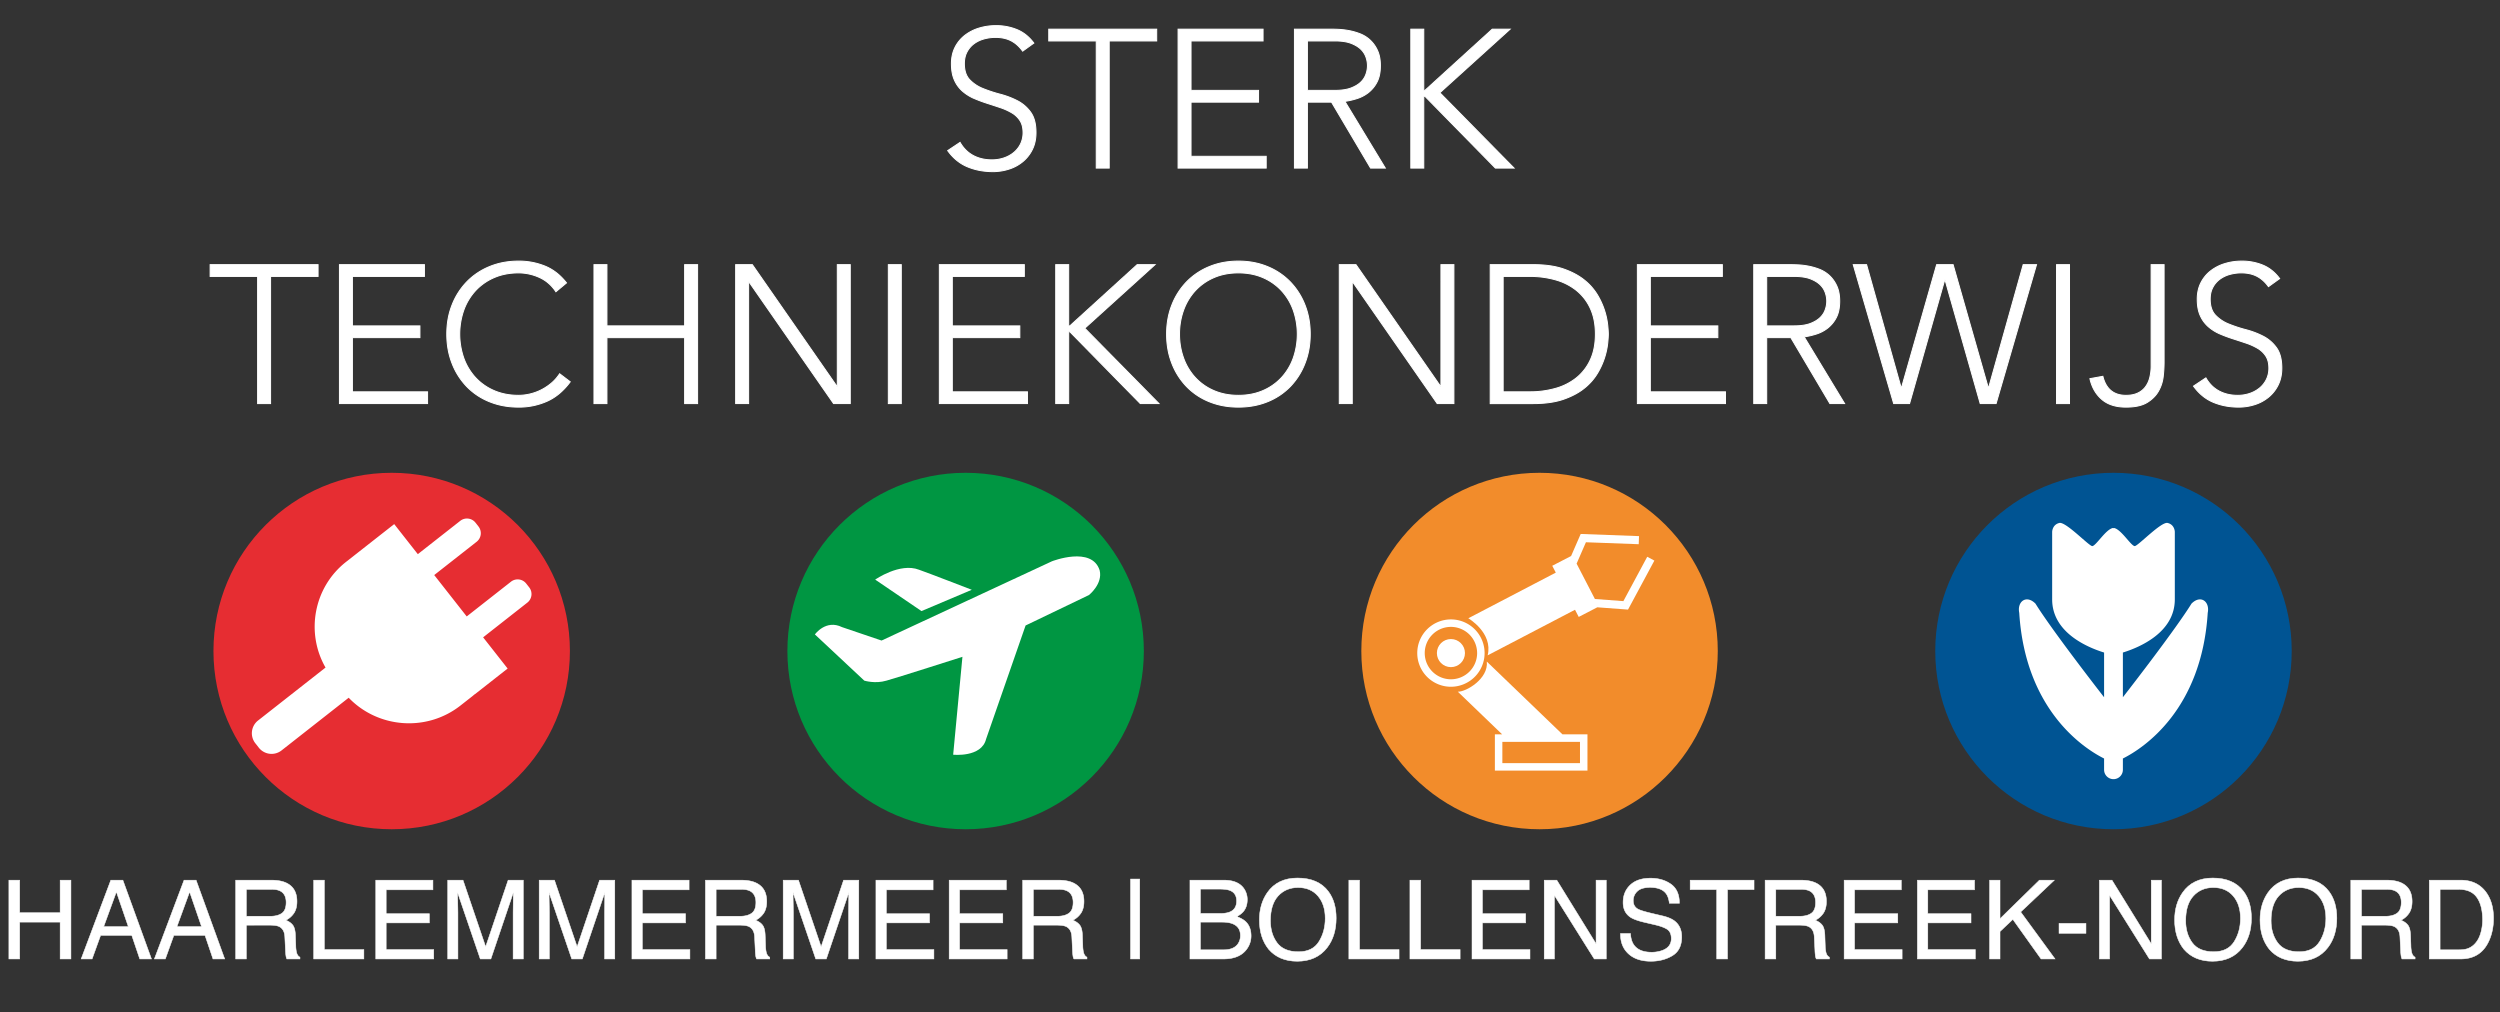 <svg id="Laag_1" data-name="Laag 1" xmlns="http://www.w3.org/2000/svg" viewBox="0 0 4910.978 1987.975">
  <rect x="0" y="0" width="4910.978" height="1987.975" fill="#333333" stroke="none"/>
  <defs>
    <style>
      .cls-1 {
        fill: #005493;
      }

      .cls-2, .cls-6, .cls-7 {
        fill: #fff;
      }

      .cls-3 {
        fill: #f28c2b;
      }

      .cls-4 {
        fill: #e62d32;
      }

      .cls-5 {
        fill: #009642;
      }

      .cls-6, .cls-7 {
        stroke: #fff;
        stroke-miterlimit: 10;
      }

      .cls-6 {
        stroke-width: 2px;
      }
    </style>
  </defs>
  <title>Logo vierkant lijnen Sterk TechniekOnderwijs</title>
  <g>
    <g>
      <circle class="cls-1" cx="4151.712" cy="1278.864" r="350.105"/>
      <path class="cls-2" d="M3979.064,2313.046c-31.289,50.336-117.461,161.643-134.826,183.969v-87.828c33.231-10.314,102.013-39.489,102.013-104.411V2172.3s0-14.254-14.114-17.665c-12.629-3.03-57.943,45.1-64.628,45.477-7.428-.377-26.741-33.348-40.856-35.621a1.171,1.171,0,0,1-1.753,0c-14.114,2.273-33.428,35.244-40.856,35.621-6.685-.377-52-48.507-64.627-45.477-14.114,3.411-14.114,17.665-14.114,17.665v132.479c0,64.922,68.783,94.1,102.013,104.411v87.828c-17.366-22.326-103.539-133.633-134.828-183.969-18.191-18.189-36.382-3.788-31.834,18.194,11.9,189.79,125.015,265.3,166.662,286.1v22.118a18.461,18.461,0,0,0,36.922,0v-22.118c41.647-20.8,154.759-96.313,166.661-286.1C4015.446,2309.258,3997.255,2294.856,3979.064,2313.046Z" transform="translate(325.936 -1127.342)"/>
    </g>
    <g>
      <circle class="cls-3" cx="3024.28" cy="1278.864" r="350.105"/>
      <g>
        <g>
          <path class="cls-2" d="M2524.255,2476.4a66.142,66.142,0,1,1,66.142-66.142A66.217,66.217,0,0,1,2524.255,2476.4Zm0-117.6a51.457,51.457,0,1,0,51.457,51.457A51.515,51.515,0,0,0,2524.255,2358.8Z" transform="translate(325.936 -1127.342)"/>
          <circle class="cls-2" cx="2850.191" cy="1282.919" r="27.581"/>
        </g>
        <path class="cls-2" d="M2743.358,2569.914l-148.626-143c3.652,33.945-41.026,59.819-56.958,59.2l87.095,83.795H2610.6v71.146h181.859v-71.146Zm34.418,56.461H2625.288V2584.6h152.488Z" transform="translate(325.936 -1127.342)"/>
        <path class="cls-2" d="M2923.889,2228.584l-14.011-7.534-46.864,87.144-55.938-4.182-35.944-69.47,18.3-41.992,103.713,3.84.588-15.9-114.55-4.244-18.894,43.346-37,19.143,6.951,13.435-171.855,89.7s48.888,28.455,38.012,72.828l171.594-89.562,7.282,14.075,36.519-18.894,60.336,4.512Z" transform="translate(325.936 -1127.342)"/>
      </g>
    </g>
    <g>
      <circle class="cls-4" cx="769.416" cy="1278.864" r="350.105"/>
      <path class="cls-2" d="M713.628,2281.173l-5.924-7.547a21.35,21.35,0,0,0-29.889-3.6l-86.935,68.241-63.834-81.286,83.382-65.451a21.377,21.377,0,0,0,3.605-29.927l-5.924-7.547a21.35,21.35,0,0,0-29.889-3.6l-83.412,65.475-46.372-59.05-70.4,55.24-24.2,18.989c-63.733,50.007-79.577,139.236-40.307,207.562L180.9,2542.778a31.791,31.791,0,0,0-5.362,44.5l6.976,8.887a31.832,31.832,0,0,0,44.562,5.368l131.932-103.562c57.5,59.853,152.912,67.667,219.526,15.4l22.978-18.029c1.672-1.312,3.261-2.69,4.812-4.1l.161.193,64.774-50.823-48.14-61.3,86.9-68.218A21.377,21.377,0,0,0,713.628,2281.173Z" transform="translate(325.936 -1127.342)"/>
    </g>
    <g>
      <circle class="cls-5" cx="1896.848" cy="1278.864" r="350.105"/>
      <g>
        <path class="cls-2" d="M1405.8,2385.619l334.668-155.687s78.412-30.718,93.772,17.784c6.467,26.676-21.018,48.5-21.018,48.5l-124.49,59.82s-71.945,206.54-77.6,223.112c-8.97,36.628-64.67,30.718-64.67,30.718l18.22-192.271s-132.932,42.47-149.177,46.763c-22.23,6.718-43.652,0-43.652,0l-97.005-90.744s21.422-30.109,53.353-14.345Z" transform="translate(325.936 -1127.342)"/>
        <path class="cls-2" d="M1583.041,2285.915l-98.827,41.83-90.942-61.841s48.5-33.952,86.092-19.4C1496.774,2252.522,1583.041,2285.915,1583.041,2285.915Z" transform="translate(325.936 -1127.342)"/>
      </g>
    </g>
  </g>
  <g>
    <path class="cls-6" d="M1559.994,1407.051q10.02,17.347,26.021,25.828t36.429,8.481a72.775,72.775,0,0,0,23.9-3.855,60.914,60.914,0,0,0,19.467-10.793,50.818,50.818,0,0,0,13.107-16.769,49.714,49.714,0,0,0,4.819-22.166q0-14.257-5.975-23.515a47.964,47.964,0,0,0-16-15.227,118.042,118.042,0,0,0-22.552-10.216q-12.532-4.238-25.828-8.481t-25.828-9.637a86.413,86.413,0,0,1-22.551-14.071,62.643,62.643,0,0,1-16-21.78q-5.982-13.1-5.975-32.382,0-18.115,7.131-32.188a68.77,68.77,0,0,1,19.275-23.515,85.868,85.868,0,0,1,27.948-14.264,113.114,113.114,0,0,1,33.153-4.818,107.33,107.33,0,0,1,41.44,7.9q19.082,7.906,32.96,26.406l-21.973,15.806q-9.641-13.49-22.552-20.239t-30.646-6.746a83.289,83.289,0,0,0-23.515,3.277,58.75,58.75,0,0,0-19.468,9.637,47.419,47.419,0,0,0-13.3,16q-5.015,9.641-5.012,22.744,0,20.438,10.408,31.418a73.386,73.386,0,0,0,26.021,17.347,275.822,275.822,0,0,0,33.924,11.18,164.531,164.531,0,0,1,33.923,12.914,73.193,73.193,0,0,1,26.021,22.551q10.408,14.456,10.408,39.9,0,18.5-6.939,32.767a72.079,72.079,0,0,1-18.7,24.093,80.853,80.853,0,0,1-27.177,14.841,103,103,0,0,1-32,5.012q-26.988,0-49.729-9.445t-38.935-31.8Z" transform="translate(325.936 -1127.342)"/>
    <path class="cls-6" d="M1827.527,1207.75h-93.29v-23.13h212.022v23.13h-93.29v249.8h-25.443Z" transform="translate(325.936 -1127.342)"/>
    <path class="cls-6" d="M1988.275,1184.62h166.919v23.13H2013.717v97.145h132.61v23.13h-132.61v106.4h147.645v23.13H1988.275Z" transform="translate(325.936 -1127.342)"/>
    <path class="cls-6" d="M2216.867,1184.62h71.7q5.4,0,14.649.386a150.781,150.781,0,0,1,20.046,2.313,123.581,123.581,0,0,1,21.973,6.168,62.316,62.316,0,0,1,20.046,12.336,64.085,64.085,0,0,1,14.648,20.431q5.783,12.342,5.783,30.068,0,19.66-6.746,32.382a62.827,62.827,0,0,1-16.962,20.624,71.269,71.269,0,0,1-22.552,11.757,145.379,145.379,0,0,1-23.516,5.4l79.412,131.068h-28.912l-76.713-129.526h-47.416v129.526h-25.443Zm25.443,120.274h53.969q20.041,0,32.574-5.011t19.468-12.336a39.037,39.037,0,0,0,9.444-15.805,48.7,48.7,0,0,0,0-30.839,39.118,39.118,0,0,0-9.444-15.806q-6.939-7.318-19.468-12.335t-32.574-5.012h-53.969Z" transform="translate(325.936 -1127.342)"/>
    <path class="cls-6" d="M2445.461,1184.62H2470.9v120.274h2.313l132.225-120.274h35.08l-138.007,124.9,145.717,148.03h-36.622l-138.393-141.091H2470.9v141.091h-25.443Z" transform="translate(325.936 -1127.342)"/>
    <path class="cls-6" d="M180.13,1670.344H86.84v-23.13H298.862v23.13h-93.29v249.8H180.13Z" transform="translate(325.936 -1127.342)"/>
    <path class="cls-6" d="M340.877,1647.214H507.8v23.13H366.32v97.145H498.93v23.13H366.32v106.4H513.965v23.13H340.877Z" transform="translate(325.936 -1127.342)"/>
    <path class="cls-6" d="M794.215,1877.354q-19.66,26.6-45.489,38.164a135.2,135.2,0,0,1-55.9,11.565q-31.225,0-57.246-10.6a128.885,128.885,0,0,1-44.524-29.683,136.262,136.262,0,0,1-28.912-45.488q-10.408-26.4-10.409-57.632t10.409-57.438a136.739,136.739,0,0,1,28.912-45.3,131.233,131.233,0,0,1,44.524-29.876q26.021-10.788,57.246-10.793a135.923,135.923,0,0,1,51.849,9.83q24.087,9.83,42.211,32.959l-20.816,17.348q-12.721-19.272-32.575-28.141a98.825,98.825,0,0,0-40.669-8.867q-26.6,0-47.994,9.252a106.948,106.948,0,0,0-36.429,25.443,112.576,112.576,0,0,0-23.13,38.164,142.911,142.911,0,0,0,0,94.832,112.581,112.581,0,0,0,23.13,38.164,106.941,106.941,0,0,0,36.429,25.442q21.395,9.252,47.994,9.252a99.989,99.989,0,0,0,43.368-10.215,104.594,104.594,0,0,0,20.238-13.107,83.88,83.88,0,0,0,16.962-19.082Z" transform="translate(325.936 -1127.342)"/>
    <path class="cls-6" d="M840.857,1647.214H866.3v120.274h152.656V1647.214H1044.4v272.931h-25.443V1790.618H866.3v129.526H840.857Z" transform="translate(325.936 -1127.342)"/>
    <path class="cls-6" d="M1119.179,1647.214h32.767l166.148,239.007h.771V1647.214h25.442v272.931h-32.767l-166.148-239.007h-.771v239.007h-25.442Z" transform="translate(325.936 -1127.342)"/>
    <path class="cls-6" d="M1419.094,1647.214h25.442v272.931h-25.442Z" transform="translate(325.936 -1127.342)"/>
    <path class="cls-6" d="M1519.321,1647.214H1686.24v23.13H1544.763v97.145h132.61v23.13h-132.61v106.4h147.645v23.13H1519.321Z" transform="translate(325.936 -1127.342)"/>
    <path class="cls-6" d="M1747.914,1647.214h25.442v120.274h2.313l132.225-120.274h35.08l-138.007,124.9,145.717,148.03h-36.622l-138.393-141.091h-2.313v141.091h-25.442Z" transform="translate(325.936 -1127.342)"/>
    <path class="cls-6" d="M1965.716,1783.679q0-31.225,10.409-57.438a136.739,136.739,0,0,1,28.912-45.3,131.233,131.233,0,0,1,44.524-29.876q26.021-10.788,57.246-10.793t57.245,10.793a131.237,131.237,0,0,1,44.525,29.876,136.755,136.755,0,0,1,28.912,45.3q10.409,26.219,10.408,57.438t-10.408,57.632a136.277,136.277,0,0,1-28.912,45.488,128.889,128.889,0,0,1-44.525,29.683q-26.019,10.6-57.245,10.6t-57.246-10.6a128.885,128.885,0,0,1-44.524-29.683,136.262,136.262,0,0,1-28.912-45.488Q1965.716,1814.91,1965.716,1783.679Zm25.443,0a136.1,136.1,0,0,0,8.1,47.416,112.581,112.581,0,0,0,23.13,38.164,106.941,106.941,0,0,0,36.429,25.442q21.395,9.252,47.994,9.252t47.993-9.252a106.924,106.924,0,0,0,36.43-25.442,112.6,112.6,0,0,0,23.131-38.164,142.9,142.9,0,0,0,0-94.832,112.594,112.594,0,0,0-23.131-38.164,106.932,106.932,0,0,0-36.43-25.443q-21.393-9.252-47.993-9.252t-47.994,9.252a106.948,106.948,0,0,0-36.429,25.443,112.577,112.577,0,0,0-23.13,38.164A136.1,136.1,0,0,0,1991.159,1783.679Z" transform="translate(325.936 -1127.342)"/>
    <path class="cls-6" d="M2304.95,1647.214h32.768l166.148,239.007h.771V1647.214h25.443v272.931h-32.768l-166.148-239.007h-.771v239.007H2304.95Z" transform="translate(325.936 -1127.342)"/>
    <path class="cls-6" d="M2601.4,1647.214h84.423q35.462,0,60.138,8.674t41.055,22.166a110.19,110.19,0,0,1,25.828,29.876,145.972,145.972,0,0,1,19.468,58.6q1.157,12.143,1.156,17.154t-1.156,17.155a145.978,145.978,0,0,1-19.468,58.6,110.017,110.017,0,0,1-25.828,29.876q-16.389,13.5-41.055,22.166t-60.138,8.674H2601.4Zm25.442,249.8h52.428a182.348,182.348,0,0,0,50.5-6.746,115.581,115.581,0,0,0,40.863-20.624,97.207,97.207,0,0,0,27.37-35.272q10.02-21.4,10.022-50.693T2798,1732.987a97.209,97.209,0,0,0-27.37-35.273,115.686,115.686,0,0,0-40.863-20.624,182.587,182.587,0,0,0-50.5-6.746h-52.428Z" transform="translate(325.936 -1127.342)"/>
    <path class="cls-6" d="M2890.517,1647.214h166.92v23.13H2915.96v97.145h132.61v23.13H2915.96v106.4H3063.6v23.13H2890.517Z" transform="translate(325.936 -1127.342)"/>
    <path class="cls-6" d="M3119.109,1647.214h71.7q5.4,0,14.649.386a150.781,150.781,0,0,1,20.046,2.313,123.581,123.581,0,0,1,21.973,6.168,62.316,62.316,0,0,1,20.046,12.336,64.085,64.085,0,0,1,14.648,20.431q5.783,12.342,5.783,30.068,0,19.66-6.746,32.382a62.827,62.827,0,0,1-16.962,20.624,71.269,71.269,0,0,1-22.552,11.757,145.379,145.379,0,0,1-23.516,5.4l79.412,131.068h-28.912l-76.713-129.526h-47.416v129.526h-25.443Zm25.443,120.274h53.969q20.041,0,32.574-5.011t19.468-12.336a39.037,39.037,0,0,0,9.444-15.805,48.7,48.7,0,0,0,0-30.839,39.118,39.118,0,0,0-9.444-15.806q-6.939-7.318-19.468-12.335t-32.574-5.012h-53.969Z" transform="translate(325.936 -1127.342)"/>
    <path class="cls-6" d="M3314.55,1647.214h26.214l67.847,241.706h.771l69-241.706h32.382l69,241.706h.771l67.847-241.706H3674.6l-79.412,272.931h-31.225l-69-242.862h-.771l-69,242.862h-31.225Z" transform="translate(325.936 -1127.342)"/>
    <path class="cls-6" d="M3713.916,1647.214h25.443v272.931h-25.443Z" transform="translate(325.936 -1127.342)"/>
    <path class="cls-6" d="M3925.166,1839.961a240.549,240.549,0,0,1-1.735,27.37,74.345,74.345,0,0,1-9.252,28.334q-7.516,13.3-22.358,22.359t-41.44,9.059q-30.069,0-47.609-15.227t-23.322-40.67l25.443-4.626q9.25,37.4,45.488,37.393,13.488,0,22.937-4.433a39.671,39.671,0,0,0,15.228-12.143,51.168,51.168,0,0,0,8.48-18.311,92.949,92.949,0,0,0,2.7-22.937V1647.214h25.443Z" transform="translate(325.936 -1127.342)"/>
    <path class="cls-6" d="M4007.274,1869.645q10.02,17.347,26.021,25.828t36.43,8.481a72.774,72.774,0,0,0,23.9-3.855,60.922,60.922,0,0,0,19.468-10.793,50.823,50.823,0,0,0,13.106-16.769,49.707,49.707,0,0,0,4.818-22.166q0-14.257-5.975-23.515a47.959,47.959,0,0,0-16-15.227,118.056,118.056,0,0,0-22.552-10.216q-12.532-4.238-25.828-8.481t-25.828-9.637a86.432,86.432,0,0,1-22.552-14.071,62.649,62.649,0,0,1-16-21.78q-5.981-13.1-5.975-32.382,0-18.115,7.132-32.188a68.763,68.763,0,0,1,19.274-23.515,85.873,85.873,0,0,1,27.948-14.264,113.113,113.113,0,0,1,33.152-4.818,107.335,107.335,0,0,1,41.441,7.9q19.081,7.906,32.959,26.406l-21.973,15.806q-9.64-13.49-22.552-20.239t-30.646-6.746a83.292,83.292,0,0,0-23.516,3.277,58.745,58.745,0,0,0-19.467,9.637,47.41,47.41,0,0,0-13.3,16q-5.014,9.641-5.012,22.744,0,20.438,10.408,31.418a73.384,73.384,0,0,0,26.021,17.347,275.805,275.805,0,0,0,33.923,11.18,164.514,164.514,0,0,1,33.924,12.914,73.2,73.2,0,0,1,26.021,22.551q10.408,14.456,10.408,39.9,0,18.5-6.939,32.767a72.091,72.091,0,0,1-18.7,24.093,80.856,80.856,0,0,1-27.178,14.841,103,103,0,0,1-32,5.012q-26.987,0-49.729-9.445t-38.935-31.8Z" transform="translate(325.936 -1127.342)"/>
  </g>
  <g>
    <path class="cls-7" d="M-308.479,2856.364h21.169v63.929h79.516v-63.929h21.169v154.714h-21.169v-72.354h-79.516v72.354h-21.169Z" transform="translate(325.936 -1127.342)"/>
    <path class="cls-7" d="M-108.268,2856.364h23.7l56.135,154.714H-51.4l-15.692-46.341h-61.19l-16.746,46.341h-21.485Zm34.439,91.312-23.486-68.352-24.961,68.352Z" transform="translate(325.936 -1127.342)"/>
    <path class="cls-7" d="M35.6,2856.364h23.7l56.135,154.714H92.47l-15.692-46.341H15.587l-16.746,46.341H-22.644Zm34.439,91.312-23.486-68.352L21.59,2947.676Z" transform="translate(325.936 -1127.342)"/>
    <path class="cls-7" d="M137.021,2856.364h70.325q17.372,0,28.647,5.161,21.406,9.9,21.408,36.545,0,13.9-5.74,22.749a41.484,41.484,0,0,1-16.061,14.219q9.056,3.687,13.639,9.689t5.108,19.483l.737,20.748a63.721,63.721,0,0,0,1.475,13.165q1.9,7.373,6.741,9.479v3.476H237.6a19.31,19.31,0,0,1-1.685-5.16,98.794,98.794,0,0,1-1.053-12.218l-1.264-25.8q-.716-15.166-10.948-20.327-5.835-2.843-18.317-2.843H157.979v66.351H137.021Zm68.072,70.88q14.336,0,22.685-5.9t8.349-21.275q0-16.532-11.676-22.538-6.25-3.16-16.695-3.159H157.979v52.87Z" transform="translate(325.936 -1127.342)"/>
    <path class="cls-7" d="M290.26,2856.364h20.958v136.283h77.62v18.431H290.26Z" transform="translate(325.936 -1127.342)"/>
    <path class="cls-7" d="M412.219,2856.364H524.49v18.957H432.651v46.973h84.887v17.9H432.651v52.449h93.418v18.431H412.219Z" transform="translate(325.936 -1127.342)"/>
    <path class="cls-7" d="M553.558,2856.364h30.026l44.487,130.807,44.171-130.807h29.815v154.714H682.047v-91.312q0-4.74.21-15.692t.211-23.486L638.3,3011.078H617.529l-44.593-130.49v4.739q0,5.687.316,17.325t.316,17.114v91.312H553.558Z" transform="translate(325.936 -1127.342)"/>
    <path class="cls-7" d="M733.232,2856.364h30.026l44.487,130.807,44.171-130.807h29.815v154.714H861.721v-91.312q0-4.74.21-15.692t.211-23.486l-44.172,130.49H797.2l-44.593-130.49v4.739q0,5.687.316,17.325t.316,17.114v91.312H733.232Z" transform="translate(325.936 -1127.342)"/>
    <path class="cls-7" d="M915.434,2856.364H1027.7v18.957H935.866v46.973h84.887v17.9H935.866v52.449h93.418v18.431H915.434Z" transform="translate(325.936 -1127.342)"/>
    <path class="cls-7" d="M1059.827,2856.364h70.325q17.372,0,28.647,5.161,21.406,9.9,21.408,36.545,0,13.9-5.74,22.749a41.484,41.484,0,0,1-16.061,14.219q9.056,3.687,13.639,9.689t5.108,19.483l.737,20.748a63.721,63.721,0,0,0,1.475,13.165q1.9,7.373,6.741,9.479v3.476h-25.7a19.31,19.31,0,0,1-1.685-5.16,98.794,98.794,0,0,1-1.053-12.218l-1.264-25.8q-.716-15.166-10.948-20.327-5.835-2.843-18.317-2.843h-46.354v66.351h-20.958Zm68.072,70.88q14.336,0,22.685-5.9t8.349-21.275q0-16.532-11.676-22.538-6.25-3.16-16.695-3.159h-49.776v52.87Z" transform="translate(325.936 -1127.342)"/>
    <path class="cls-7" d="M1212.54,2856.364h30.026l44.487,130.807,44.171-130.807h29.815v154.714h-20.011v-91.312q0-4.74.21-15.692t.211-23.486l-44.172,130.49h-20.768l-44.593-130.49v4.739q0,5.687.316,17.325t.316,17.114v91.312H1212.54Z" transform="translate(325.936 -1127.342)"/>
    <path class="cls-7" d="M1394.741,2856.364h112.271v18.957h-91.838v46.973h84.887v17.9h-84.887v52.449h93.418v18.431h-113.85Z" transform="translate(325.936 -1127.342)"/>
    <path class="cls-7" d="M1538.607,2856.364h112.271v18.957H1559.04v46.973h84.887v17.9H1559.04v52.449h93.418v18.431h-113.85Z" transform="translate(325.936 -1127.342)"/>
    <path class="cls-7" d="M1683,2856.364h70.325q17.372,0,28.647,5.161,21.406,9.9,21.408,36.545,0,13.9-5.74,22.749a41.484,41.484,0,0,1-16.061,14.219q9.056,3.687,13.639,9.689t5.108,19.483l.737,20.748a63.721,63.721,0,0,0,1.475,13.165q1.9,7.373,6.741,9.479v3.476h-25.7a19.31,19.31,0,0,1-1.685-5.16,98.794,98.794,0,0,1-1.053-12.218l-1.264-25.8q-.716-15.166-10.948-20.327-5.835-2.843-18.317-2.843h-46.354v66.351H1683Zm68.072,70.88q14.336,0,22.685-5.9t8.349-21.275q0-16.532-11.676-22.538-6.25-3.16-16.695-3.159h-49.776v52.87Z" transform="translate(325.936 -1127.342)"/>
    <path class="cls-7" d="M1912.911,3011.078H1894.9V2854.152h18.009Z" transform="translate(325.936 -1127.342)"/>
    <path class="cls-7" d="M2011.6,2856.364h66.894q27.35,0,38.907,16.219a37.322,37.322,0,0,1,6.784,22.117q0,14.641-8.32,24.013a40.648,40.648,0,0,1-12.427,9.058q11.9,4.529,17.8,10.216,10.425,10.112,10.426,27.91a42.967,42.967,0,0,1-9.431,27.066q-14.094,18.116-44.824,18.115H2011.6Zm59.063,65.4q13.408,0,20.858-3.687,11.7-5.791,11.707-20.853,0-15.167-12.451-20.433-7.025-2.947-20.86-2.948h-37.78v47.92Zm7.084,71.406q19.456,0,27.748-11.164a27.926,27.926,0,0,0,5.21-17.062q0-16.849-15.2-22.96-8.082-3.262-21.37-3.265h-41.994v54.45Z" transform="translate(325.936 -1127.342)"/>
    <path class="cls-7" d="M2283.424,2878.481q15.375,20.537,15.376,52.554,0,34.652-17.588,57.61-20.644,26.962-58.873,26.961-35.7,0-56.136-23.591-18.221-22.749-18.22-57.5,0-31.383,15.587-53.713,20.01-28.645,59.189-28.646Q2263.729,2852.151,2283.424,2878.481ZM2264.94,2977.1q12.374-19.869,12.375-45.694,0-27.3-14.271-43.954t-39.021-16.655q-24.013,0-39.179,16.5t-15.166,48.645q0,25.721,13.007,43.375t42.181,17.656Q2252.563,2996.966,2264.94,2977.1Z" transform="translate(325.936 -1127.342)"/>
    <path class="cls-7" d="M2323.761,2856.364h20.959v136.283h77.62v18.431h-98.579Z" transform="translate(325.936 -1127.342)"/>
    <path class="cls-7" d="M2443.72,2856.364h20.959v136.283h77.62v18.431H2443.72Z" transform="translate(325.936 -1127.342)"/>
    <path class="cls-7" d="M2565.679,2856.364h112.271v18.957H2586.11v46.973H2671v17.9H2586.11v52.449h93.419v18.431H2565.679Z" transform="translate(325.936 -1127.342)"/>
    <path class="cls-7" d="M2707.544,2856.364h24.689l77.154,125v-125H2829.4v154.714h-23.546l-78.3-124.854v124.854h-20.011Z" transform="translate(325.936 -1127.342)"/>
    <path class="cls-7" d="M2877,2961.157q.712,13.166,5.985,21.38,10.044,15.378,35.407,15.376a60.554,60.554,0,0,0,20.7-3.37q18.06-6.529,18.06-23.381,0-12.639-7.652-18.01-7.756-5.265-24.283-9.162l-20.3-4.74q-19.9-4.632-28.16-10.216-14.285-9.688-14.284-28.963,0-20.852,14.041-34.229t39.766-13.375q23.675,0,40.228,11.743t16.551,37.546h-19.694q-1.516-12.426-6.462-19.062-9.19-12.11-31.2-12.112-17.773,0-25.548,7.794a24.876,24.876,0,0,0-7.774,18.115q0,11.375,9.185,16.64,6.021,3.372,27.246,8.426l21.021,4.95q15.205,3.582,23.47,9.795,14.287,10.849,14.287,31.49,0,25.7-18.231,36.756t-42.368,11.059q-28.146,0-44.063-14.744-15.929-14.638-15.611-39.705Z" transform="translate(325.936 -1127.342)"/>
    <path class="cls-7" d="M3119.657,2856.364v18.431h-52.133v136.283h-21.169V2874.795h-52.133v-18.431Z" transform="translate(325.936 -1127.342)"/>
    <path class="cls-7" d="M3141.458,2856.364h70.325q17.373,0,28.647,5.161,21.406,9.9,21.407,36.545,0,13.9-5.739,22.749a41.492,41.492,0,0,1-16.062,14.219q9.057,3.687,13.639,9.689t5.108,19.483l.737,20.748a63.652,63.652,0,0,0,1.475,13.165q1.9,7.373,6.74,9.479v3.476h-25.7a19.311,19.311,0,0,1-1.685-5.16,98.762,98.762,0,0,1-1.054-12.218l-1.264-25.8q-.716-15.166-10.948-20.327-5.836-2.843-18.317-2.843h-46.354v66.351h-20.959Zm68.073,70.88q14.336,0,22.685-5.9t8.348-21.275q0-16.532-11.676-22.538-6.249-3.16-16.694-3.159h-49.776v52.87Z" transform="translate(325.936 -1127.342)"/>
    <path class="cls-7" d="M3296.7,2856.364H3408.97v18.957h-91.839v46.973h84.888v17.9h-84.888v52.449h93.419v18.431H3296.7Z" transform="translate(325.936 -1127.342)"/>
    <path class="cls-7" d="M3440.565,2856.364h112.271v18.957H3461v46.973h84.888v17.9H3461v52.449h93.419v18.431H3440.565Z" transform="translate(325.936 -1127.342)"/>
    <path class="cls-7" d="M3582.431,2856.364h20.432v75.728l77.4-75.728h29.3l-66.1,62.439,67.474,92.274h-27.426l-55.43-77.743-25.216,23.819v53.924h-20.432Z" transform="translate(325.936 -1127.342)"/>
    <path class="cls-7" d="M3718.818,2941.252h52.87v19.483h-52.87Z" transform="translate(325.936 -1127.342)"/>
    <path class="cls-7" d="M3798.124,2856.364h24.689l77.154,125v-125h20.011v154.714h-23.546l-78.3-124.854v124.854h-20.011Z" transform="translate(325.936 -1127.342)"/>
    <path class="cls-7" d="M4081.328,2878.481q15.375,20.537,15.376,52.554,0,34.652-17.588,57.61-20.644,26.962-58.873,26.961-35.7,0-56.136-23.591-18.221-22.749-18.22-57.5,0-31.383,15.587-53.713,20.01-28.645,59.189-28.646Q4061.633,2852.151,4081.328,2878.481Zm-18.483,98.615q12.374-19.869,12.375-45.694,0-27.3-14.271-43.954t-39.021-16.655q-24.013,0-39.179,16.5t-15.166,48.645q0,25.721,13.007,43.375t42.181,17.656Q4050.468,2996.966,4062.845,2977.1Z" transform="translate(325.936 -1127.342)"/>
    <path class="cls-7" d="M4249.1,2878.481q15.375,20.537,15.376,52.554,0,34.652-17.588,57.61-20.644,26.962-58.873,26.961-35.7,0-56.136-23.591-18.221-22.749-18.22-57.5,0-31.383,15.587-53.713,20.01-28.645,59.189-28.646Q4229.406,2852.151,4249.1,2878.481Zm-18.483,98.615q12.374-19.869,12.375-45.694,0-27.3-14.271-43.954t-39.021-16.655q-24.013,0-39.179,16.5t-15.166,48.645q0,25.721,13.007,43.375t42.181,17.656Q4218.241,2996.966,4230.618,2977.1Z" transform="translate(325.936 -1127.342)"/>
    <path class="cls-7" d="M4291.966,2856.364h70.325q17.373,0,28.647,5.161,21.406,9.9,21.407,36.545,0,13.9-5.739,22.749a41.492,41.492,0,0,1-16.062,14.219q9.057,3.687,13.639,9.689t5.108,19.483l.737,20.748a63.652,63.652,0,0,0,1.475,13.165q1.9,7.373,6.74,9.479v3.476h-25.7a19.311,19.311,0,0,1-1.685-5.16,98.763,98.763,0,0,1-1.054-12.218l-1.264-25.8q-.716-15.166-10.948-20.327-5.836-2.843-18.317-2.843h-46.354v66.351h-20.959Zm68.073,70.88q14.336,0,22.685-5.9t8.348-21.275q0-16.532-11.676-22.538-6.249-3.16-16.694-3.159h-49.776v52.87Z" transform="translate(325.936 -1127.342)"/>
    <path class="cls-7" d="M4446.153,2856.364h61.839q31.491,0,48.848,22.644,15.485,20.433,15.485,52.344,0,24.645-9.146,44.55-16.109,35.178-55.395,35.177h-61.631Zm57.728,136.81q10.4,0,17.095-2.212,11.944-4.107,19.566-15.8,6.075-9.372,8.753-24.013a93.544,93.544,0,0,0,1.545-16.219q0-28.752-11.173-44.655t-35.991-15.9h-36.354v118.8Z" transform="translate(325.936 -1127.342)"/>
  </g>
</svg>

